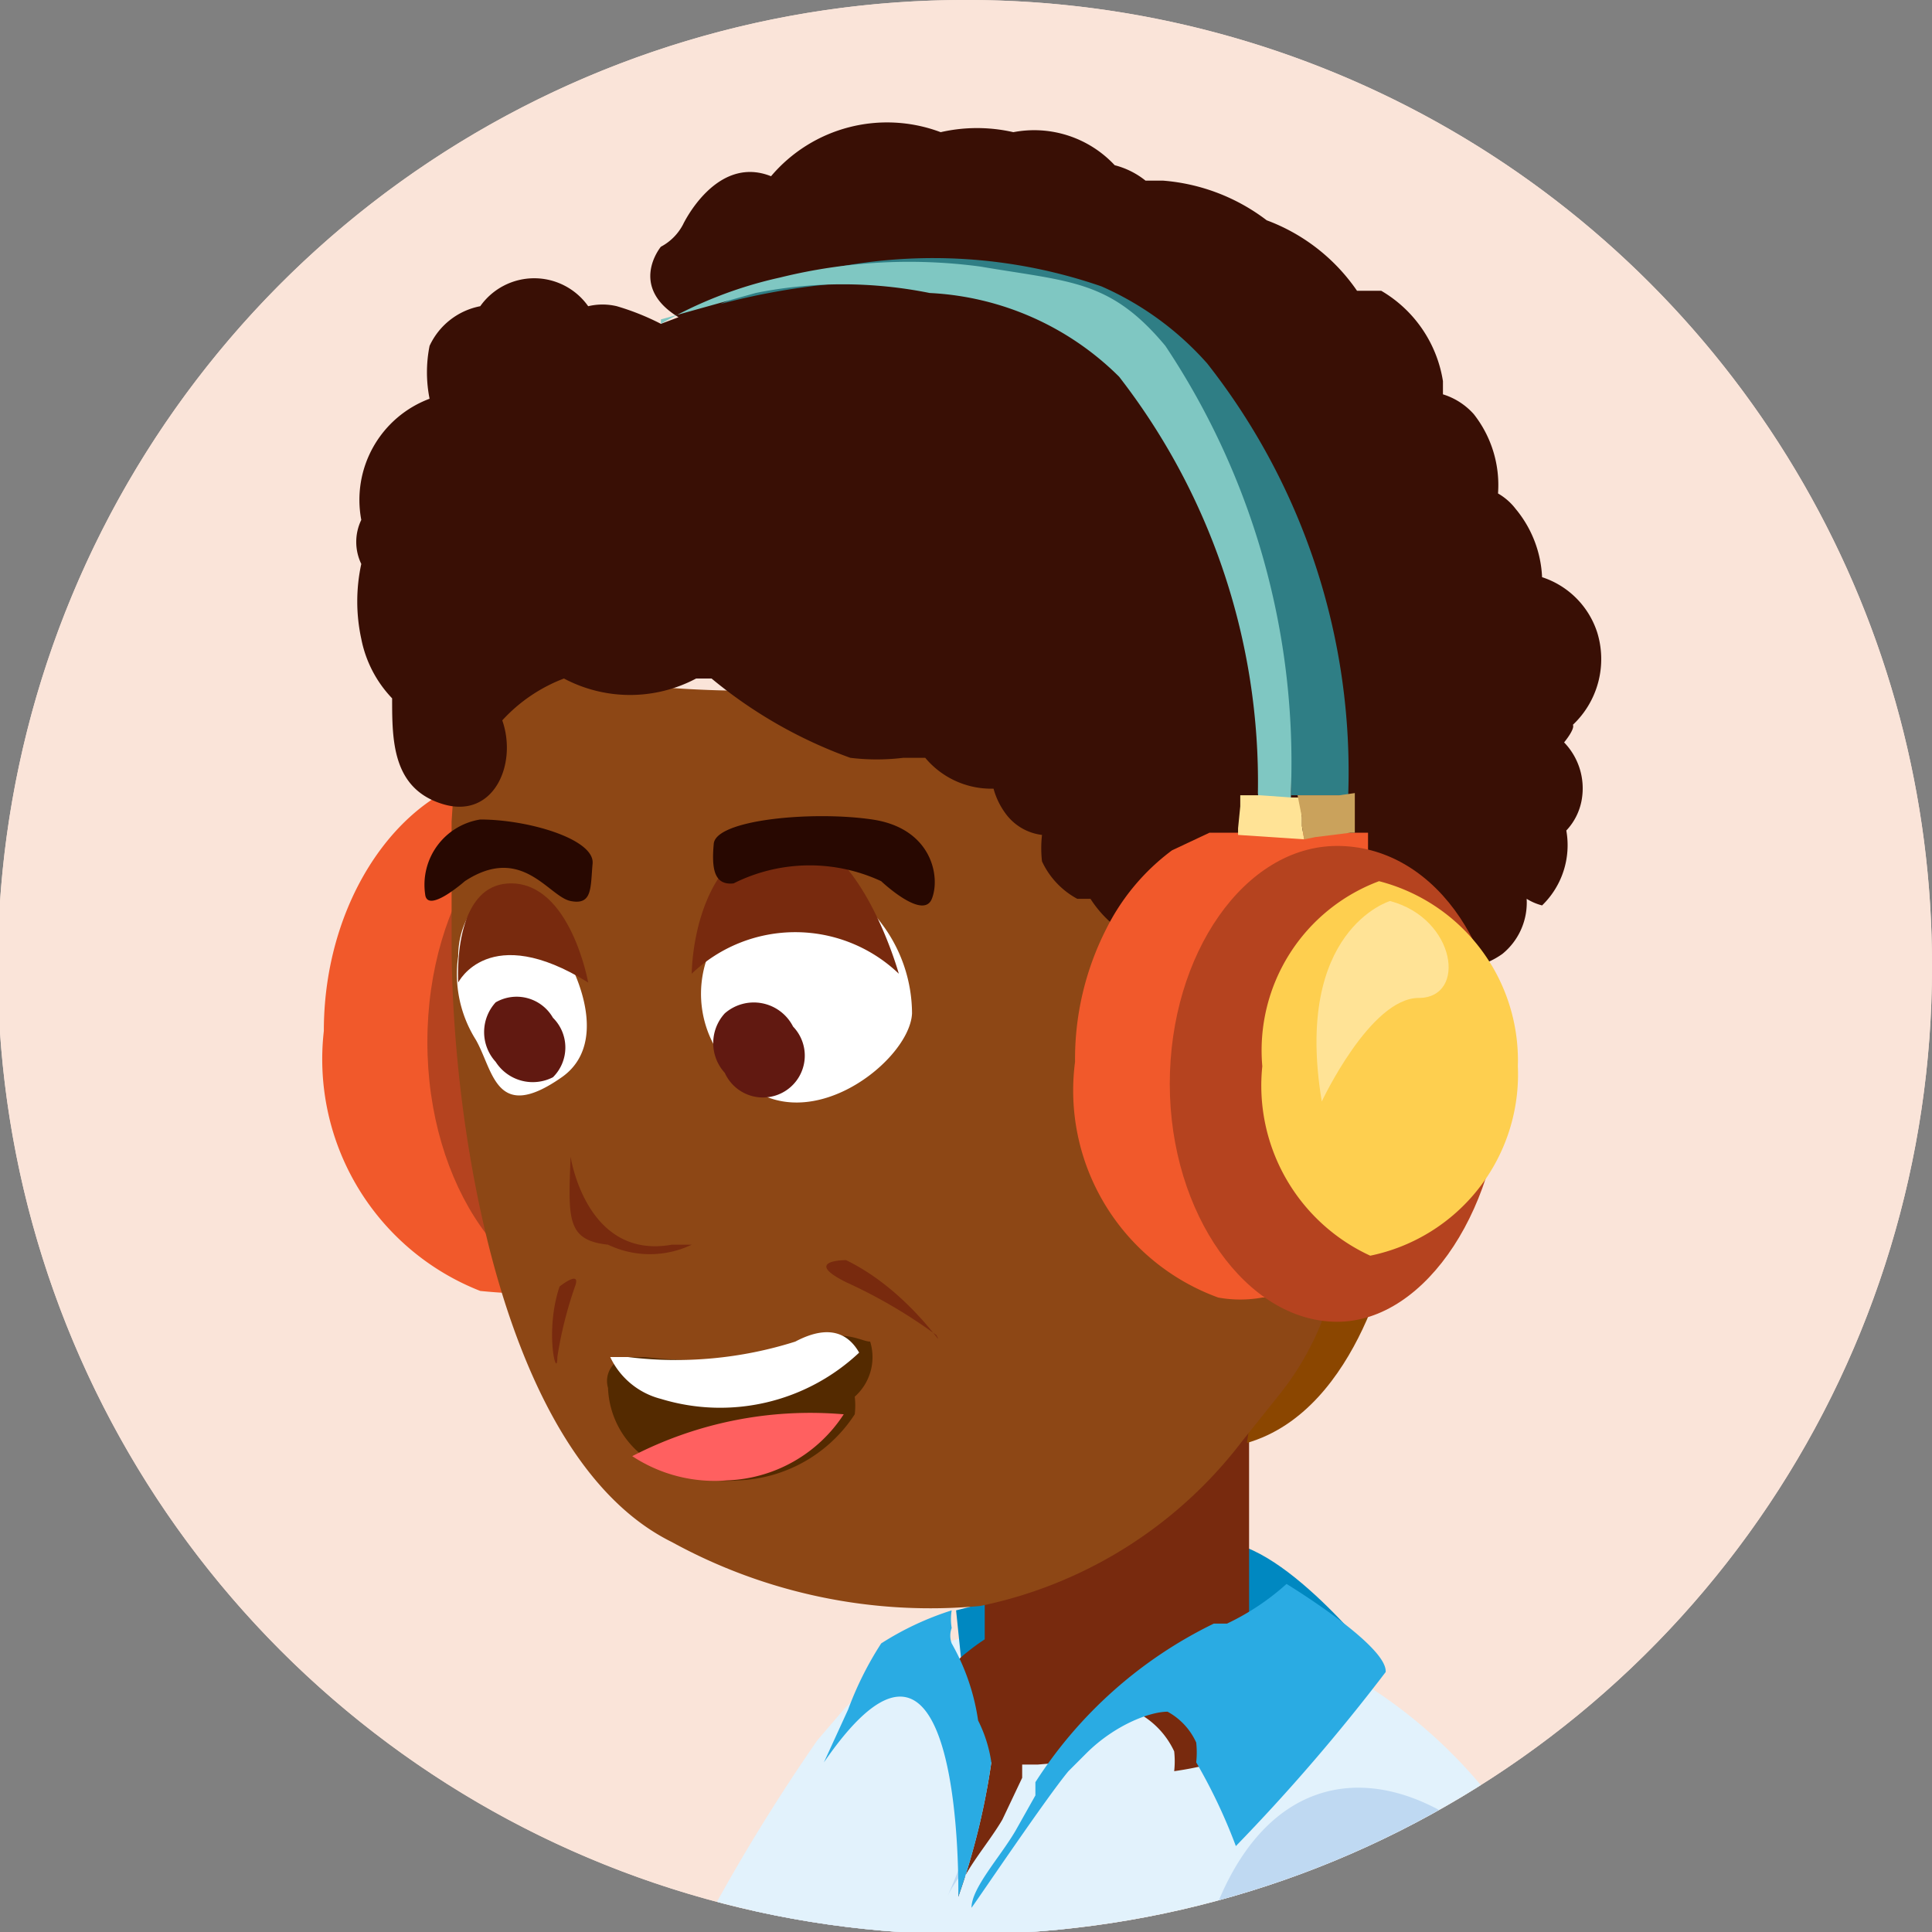 <svg id="Layer_1" data-name="Layer 1" xmlns="http://www.w3.org/2000/svg" xmlns:xlink="http://www.w3.org/1999/xlink" viewBox="0 0 8.77 8.77"><rect x="0" y="0" width="8.77" height="8.77" fill="#808080" stroke="none"/><defs><style>.cls-1{fill:#fae4d9;}.cls-2{clip-path:url(#clip-path);}.cls-3{fill:#bfd9f2;}.cls-4{fill:#f1592b;}.cls-5{fill:#b5431f;}.cls-6{fill:#e2f2fc;}.cls-7{fill:#0088c1;}.cls-8{fill:#782a0e;}.cls-9{fill:#2aabe3;}.cls-10{fill:#8b4600;}.cls-11{fill:#8d4715;}.cls-12{fill:#542a00;}.cls-13{fill:#fff;}.cls-14{fill:#ff6060;}.cls-15{fill:#611911;}.cls-16{fill:#280801;}.cls-17{fill:#390f05;}.cls-18{fill:#2f7e85;}.cls-19{fill:#ee8d72;}.cls-20{fill:#7fc7c2;}.cls-21{fill:#fecf4f;}.cls-22{fill:#ffe396;}.cls-23{fill:#caa25c;}.cls-24{clip-path:url(#clip-path-2);}.cls-25{fill:#f9a17a;}.cls-26{fill:#ef8f6a;}</style><clipPath id="clip-path"><path class="cls-1" d="M8.77,4.39A4.39,4.39,0,1,1,4.39,0,4.38,4.38,0,0,1,8.77,4.39Z"/></clipPath><clipPath id="clip-path-2"><circle class="cls-1" cx="-6.14" cy="4.39" r="4.41"/></clipPath></defs><title>Artboard 5-600</title><path class="cls-1" d="M8.77,4.39A4.39,4.39,0,1,1,4.39,0,4.38,4.38,0,0,1,8.77,4.39Z"/><g class="cls-2"><path class="cls-1" d="M8.77,4.39A4.39,4.39,0,1,1,4.39,0,4.38,4.38,0,0,1,8.77,4.39Z"/><path class="cls-3" d="M3.19,11,4.85,8.79S4.46,7.62,3.91,8A18.27,18.27,0,0,0,2,11Z"/><path class="cls-4" d="M3.14,4.68a1.52,1.52,0,0,0-.21-.79c0-.17.09-.27,0-.3a1.33,1.33,0,0,0-.6-.08h0c-.45,0-.86.52-.86,1.17a1.13,1.13,0,0,0,.71,1.18,2.74,2.74,0,0,0,.55,0s0-.11,0-.27A1.36,1.36,0,0,0,3.14,4.68Z"/><ellipse class="cls-5" cx="2.76" cy="4.73" rx="0.82" ry="1.18"/><path class="cls-6" d="M7,11a4.79,4.79,0,0,0,.25-1.54,2.26,2.26,0,0,0-1-1.78,2.47,2.47,0,0,0-.72-.33,1.77,1.77,0,0,0-1.18.09A1.08,1.08,0,0,0,4,7.61a1.22,1.22,0,0,0-.17.15l-.12.14a8.6,8.6,0,0,0-1.32,3ZM4.5,8h0c0,.09,0,.18,0,.26s-.16.26-.2.35A3.2,3.2,0,0,0,4.5,8Z"/><path class="cls-3" d="M7,11A4,4,0,0,0,7,8.63c-.65-.83-1.56-.73-1.63.84,0,.46-.06,1-.12,1.48Z"/><path class="cls-7" d="M6.29,7.59S5.84,7,5.54,7s0,.51,0,.51Z"/><polygon class="cls-7" points="5.2 7.09 4.34 7.31 4.37 7.6 5.22 7.43 5.2 7.09"/><path class="cls-8" d="M5.49,7.34a2.16,2.16,0,0,0-.8,0,.87.87,0,0,0-.3.16.3.3,0,0,0-.07.41A.38.38,0,0,0,4.5,8a3.2,3.2,0,0,1-.15.61c0-.09.13-.23.2-.35v0l.09-.19,0-.06h.07L4.83,8l0,0c.13-.13.28-.25.36-.21a.38.38,0,0,1,.14.16s0,0,0,0a.41.41,0,0,1,0,.09,1.58,1.58,0,0,0,.64-.24C6.24,7.63,5.92,7.43,5.49,7.34Z"/><path class="cls-9" d="M4.5,8a3.2,3.2,0,0,1-.15.61h0l0,0h0S4.38,7.07,3.74,8l.11-.24A1.52,1.52,0,0,1,4,7.46a1.35,1.35,0,0,1,.32-.15.24.24,0,0,0,0,.08.1.1,0,0,0,0,.07,1,1,0,0,1,.12.35A.62.62,0,0,1,4.5,8Z"/><path class="cls-8" d="M5.67,5.94V7.51a1.08,1.08,0,0,1-1.2.14l0-1.51Z"/><path class="cls-10" d="M6.32,5.63s-.14.77-.66.92l.14-.89Z"/><path class="cls-11" d="M6.07,4.78h0A2.25,2.25,0,0,0,6,4.41H6a1.84,1.84,0,0,0,0-.25V4.09a2,2,0,0,1-.07-.26v0a.07.07,0,0,1,0,0l0,0,0-.09a2.81,2.81,0,0,0-.1-.31h0a8.77,8.77,0,0,0-.35-.85h0a1.68,1.68,0,0,0-.49-.67l-.09,0A2.26,2.26,0,0,0,3,1.7a1.28,1.28,0,0,0-.21.14A.8.8,0,0,0,2.64,2a1.26,1.26,0,0,0-.19.25.94.94,0,0,0-.12.22q-.06.13-.12.3l.12.06A1.72,1.72,0,0,0,3,3C4.33,3,4,2.32,4.42,2.31c.13,0,.26,0,.39,0s.45,0,.52.33a.06.06,0,0,0,0,0c.06.3.13.78.18,1.14l-.17.08a5.37,5.37,0,0,0-.28-1A5.09,5.09,0,0,1,2.24,3L2.15,3a4.77,4.77,0,0,0-.1.73v0h0V4h0c0,.08,0,.18,0,.28,0,.84.23,2.34,1,2.72a2.44,2.44,0,0,0,1.4.29,2,2,0,0,0,1.19-.75h0l.16-.2A1.31,1.31,0,0,0,6,6l.06-.31h0v0A3.26,3.26,0,0,0,6.07,4.78Z"/><path class="cls-8" d="M3.84,5.72s-.2,0,0,.1a2.32,2.32,0,0,1,.41.24C4.3,6.15,4.13,5.86,3.84,5.72Z"/><path class="cls-8" d="M2.54,5.84s.1-.08.07,0a1.8,1.8,0,0,0-.08.32C2.53,6.27,2.47,6.05,2.54,5.84Z"/><path class="cls-12" d="M3.88,6.34a.35.35,0,0,1,0,.08.66.66,0,0,1-.53.3.68.68,0,0,1-.43-.11h0a.41.41,0,0,1-.16-.31.11.11,0,0,1,.09-.14h.08a1.79,1.79,0,0,0,.76-.07c.14-.06.22,0,.26,0A.24.24,0,0,1,3.88,6.34Z"/><path class="cls-13" d="M3.9,6.14A.92.92,0,0,1,3,6.35a.35.35,0,0,1-.23-.19h.08a1.79,1.79,0,0,0,.76-.07C3.78,6,3.86,6.07,3.9,6.14Z"/><path class="cls-14" d="M3.83,6.42a.66.66,0,0,1-.53.3.68.68,0,0,1-.43-.11A1.76,1.76,0,0,1,3.83,6.42Z"/><path class="cls-13" d="M4,4.19a.44.44,0,0,0-.77.11.49.49,0,0,0,.07.53c.29.41.83,0,.84-.23A.68.68,0,0,0,4,4.19Z"/><path class="cls-13" d="M2.16,4.72a.56.56,0,0,1-.08-.38c0-.14.08-.31.24-.27s.53.61.23.82S2.24,4.86,2.16,4.72Z"/><path class="cls-15" d="M3.6,4.66a.19.19,0,1,1-.31.21.2.2,0,0,1,0-.27A.2.2,0,0,1,3.6,4.66Z"/><path class="cls-15" d="M2.51,4.62a.19.19,0,0,1,0,.27.2.2,0,0,1-.26-.07.2.2,0,0,1,0-.27A.19.19,0,0,1,2.51,4.62Z"/><path class="cls-8" d="M4.08,4.42a.68.68,0,0,0-.94,0s0-.52.37-.62S4.08,4.42,4.08,4.42Z"/><path class="cls-8" d="M2.08,4.46s.14-.28.59,0c0,0-.08-.45-.35-.45S2.08,4.46,2.08,4.46Z"/><path class="cls-16" d="M4,4s.19.18.23.08,0-.32-.27-.36-.71,0-.72.11,0,.19.09.18A.77.77,0,0,1,4,4Z"/><path class="cls-16" d="M2.11,4s-.17.15-.18.06a.3.3,0,0,1,.25-.34c.22,0,.52.09.51.2s0,.19-.1.17S2.37,3.83,2.11,4Z"/><path class="cls-8" d="M2.59,5.25s.07.47.46.4c.16,0,.15,0,.09,0a.44.44,0,0,1-.38,0C2.57,5.63,2.58,5.53,2.59,5.25Z"/><path class="cls-9" d="M6.29,7.59l0,0a8.72,8.72,0,0,1-.68.79A2.49,2.49,0,0,0,5.43,8a.41.41,0,0,0,0-.09s0,0,0,0a.3.3,0,0,0-.13-.14c-.08,0-.24.06-.37.19l0,0-.08.08c-.1.12-.41.58-.44.62l0,0h0c0-.09.13-.23.2-.35l.09-.16,0-.06a2,2,0,0,1,.81-.72l.06,0a1.12,1.12,0,0,0,.27-.18S6.3,7.47,6.29,7.59Z"/><path class="cls-17" d="M7.14,3.29a.41.41,0,0,0,.11-.42A.39.39,0,0,0,7,2.62a.52.52,0,0,0-.12-.31.27.27,0,0,0-.08-.07.52.52,0,0,0-.11-.36.31.31,0,0,0-.14-.09l0-.06a.58.58,0,0,0-.28-.41l-.11,0A.86.86,0,0,0,5.75,1,.89.89,0,0,0,5.28.82H5.2A.37.37,0,0,0,5.06.75.5.5,0,0,0,4.6.6h0a.74.74,0,0,0-.33,0,.69.69,0,0,0-.77.2c-.25-.1-.4.22-.4.22h0a.24.24,0,0,1-.1.1h0s-.15.18.08.32L3,1.47H3a1.14,1.14,0,0,0-.2-.08.28.28,0,0,0-.13,0,.3.3,0,0,0-.49,0,.32.32,0,0,0-.23.18.61.61,0,0,0,0,.24.49.49,0,0,0-.31.55s0,0,0,0a.23.23,0,0,0,0,.2.8.8,0,0,0,0,.34.54.54,0,0,0,.14.27c0,.19,0,.41.23.48s.34-.18.27-.38h0a.73.73,0,0,1,.28-.19.64.64,0,0,0,.6,0l.07,0a2.1,2.1,0,0,0,.63.36,1,1,0,0,0,.24,0l.1,0a.39.39,0,0,0,.31.14l0,0a.34.34,0,0,0,.06.12.24.24,0,0,0,.16.09.53.53,0,0,0,0,.12.37.37,0,0,0,.16.17l.06,0a.52.52,0,0,0,.24.2.12.12,0,0,0,.06.11.57.57,0,0,0,.37.16.2.2,0,0,0,.11,0l.07,0,.1,0a1.45,1.45,0,0,0,.3.06.31.31,0,0,0,.34-.22s0,0,0,0a.1.1,0,0,0,0,0,.36.36,0,0,0,.28-.06.3.3,0,0,0,.11-.25A.25.25,0,0,0,7,4.11a.38.38,0,0,0,.11-.34.27.27,0,0,0,.07-.14.3.3,0,0,0-.08-.26S7.15,3.31,7.14,3.29Z"/><path class="cls-18" d="M6.12,3.61H5.86a3.19,3.19,0,0,0-.69-2,1.3,1.3,0,0,0-.9-.33h0a3.17,3.17,0,0,0-1,.1A2.34,2.34,0,0,1,5,1.3a1.38,1.38,0,0,1,.48.35A3,3,0,0,1,6.12,3.61Z"/><path class="cls-19" d="M5.29,5.32a.81.81,0,0,1,.08-.82c.21-.28.56-.65.8-.2.37.65.08,1.59-.5,1.37A.66.66,0,0,1,5.29,5.32Z"/><path class="cls-20" d="M5.86,3.59v.12l-.15,0a.5.5,0,0,0,0-.11h0a3,3,0,0,0-.63-1.89,1.31,1.31,0,0,0-.86-.38,2,2,0,0,0-.79,0L3,1.45,3,1.47a1.89,1.89,0,0,1,.54-.21h0a2.44,2.44,0,0,1,.91-.05c.41.07.59.06.84.36A3.41,3.41,0,0,1,5.86,3.59Z"/><path class="cls-4" d="M6.42,4.83a1.31,1.31,0,0,1-.26.81l0,0,0,0c0,.15,0,.25,0,.25H6l-.27,0a.56.56,0,0,1-.2,0,1,1,0,0,1-.65-1.07,1.3,1.3,0,0,1,.14-.6,1,1,0,0,1,.3-.36l.17-.08.1,0h.29a1.66,1.66,0,0,1,.22,0h0l.11,0h0s0,.07,0,.15a.49.49,0,0,0,0,.12s0,0,0,0a1.16,1.16,0,0,1,.14.34.06.06,0,0,1,0,0A1.65,1.65,0,0,1,6.42,4.83Z"/><path class="cls-5" d="M6.82,4.87C6.82,5.46,6.48,6,6.07,6s-.76-.49-.76-1.08.34-1.08.76-1.08S6.82,4.27,6.82,4.87Z"/><path class="cls-21" d="M6.89,4.84a.84.84,0,0,1-.67.86.85.85,0,0,1-.49-.86A.82.82,0,0,1,6.26,4,.84.84,0,0,1,6.89,4.84Z"/><path class="cls-22" d="M6.31,4.09S5.87,4.22,6,5c0,0,.22-.47.44-.47S6.61,4.17,6.31,4.09Z"/><polygon class="cls-22" points="5.92 3.81 5.62 3.79 5.62 3.76 5.63 3.66 5.63 3.61 5.72 3.61 5.86 3.62 5.9 3.62 5.91 3.71 5.91 3.75 5.92 3.81"/><polygon class="cls-23" points="6.15 3.78 6.13 3.78 6.05 3.79 5.97 3.8 5.92 3.81 5.91 3.75 5.91 3.71 5.89 3.61 6.08 3.61 6.15 3.6 6.15 3.78"/></g><circle class="cls-1" cx="-6.14" cy="4.39" r="4.41"/><g class="cls-24"><path class="cls-25" d="M-1.12,8.05a.14.14,0,0,1-.09,0,.15.15,0,0,1,0-.22A2,2,0,0,1,0,7.3a.16.16,0,0,1,.17.14A.15.15,0,0,1,0,7.61,1.67,1.67,0,0,0-1,8,.18.18,0,0,1-1.12,8.05Z"/><path class="cls-25" d="M-1.06,8.36l-.09,0a.16.16,0,0,1,0-.22A1.28,1.28,0,0,1-.09,7.74.15.15,0,0,1,0,7.91a.15.15,0,0,1-.17.14S-.7,8-.93,8.3A.16.16,0,0,1-1.06,8.36Z"/><path class="cls-26" d="M-.13,7.56a1.83,1.83,0,0,0-.71.29s0,0,0,0A2.39,2.39,0,0,1,0,7.61a.15.15,0,0,0,.14-.17h0A.29.29,0,0,1-.13,7.56Z"/></g></svg>
